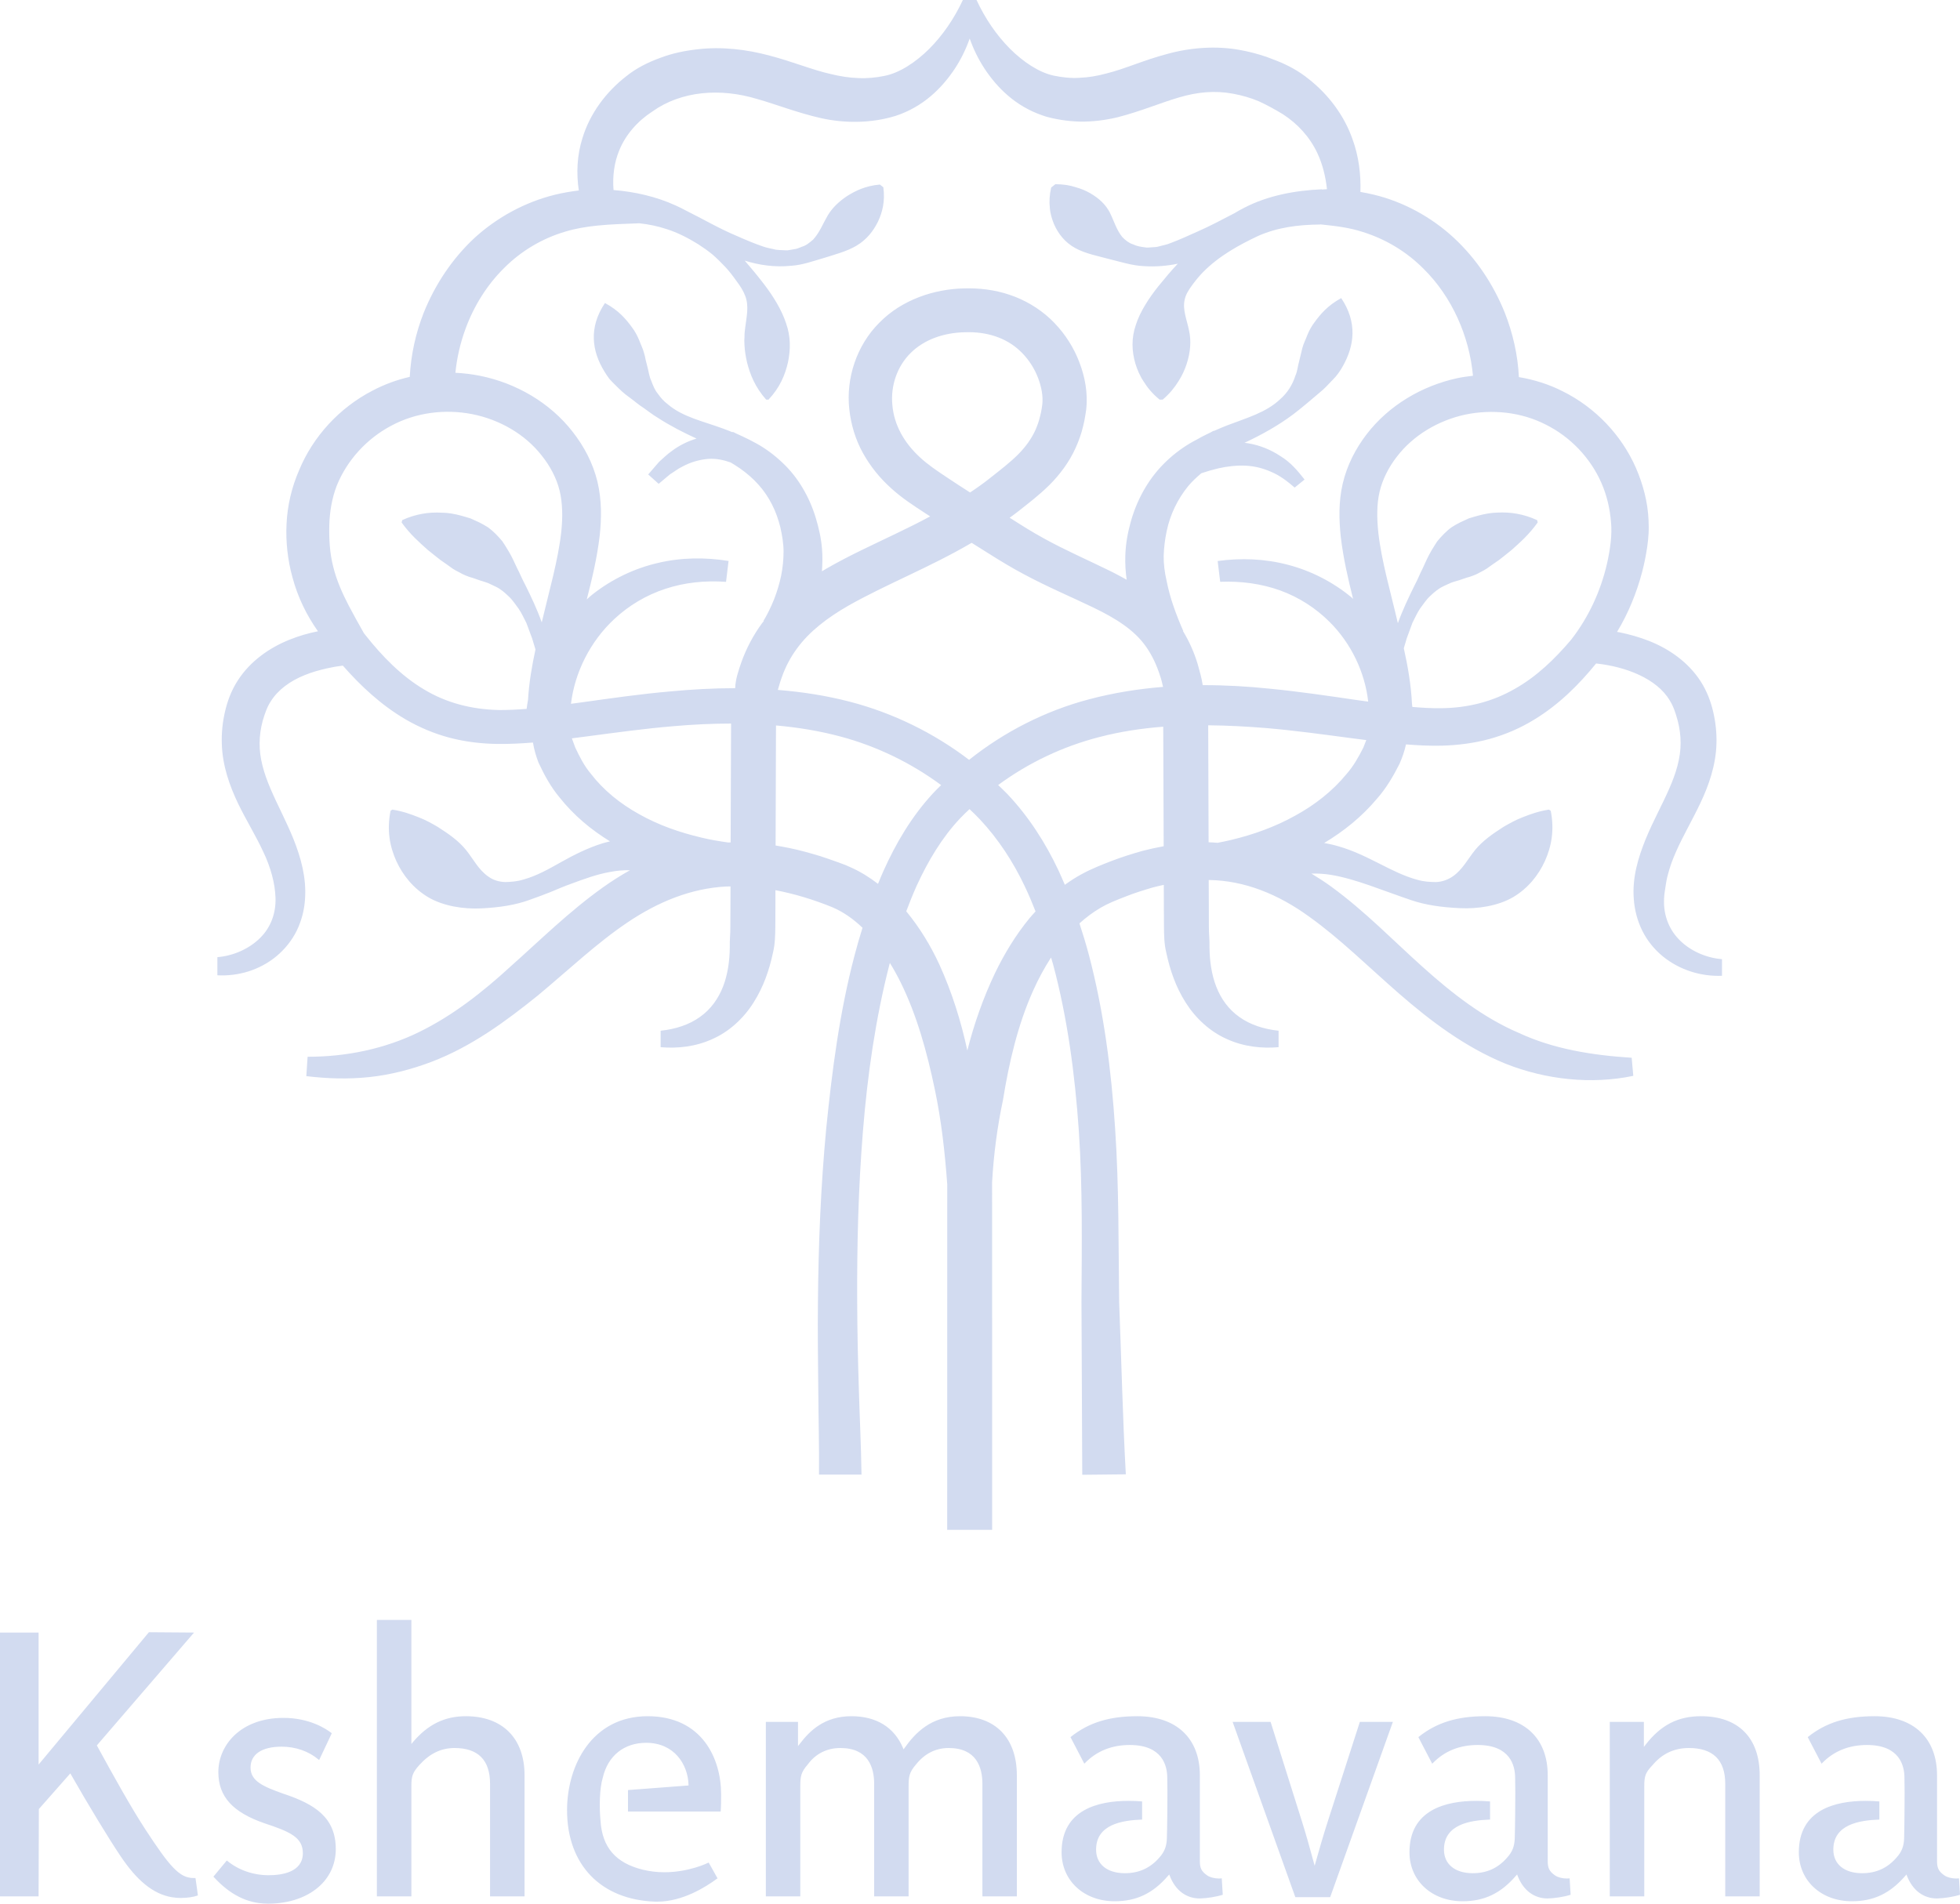 <svg width="35" height="34" viewBox="0 0 35 34" fill="none" xmlns="http://www.w3.org/2000/svg">
<path d="M28.697 10.065C28.584 10.556 28.368 11.024 28.059 11.422C27.764 11.772 27.435 12.086 27.057 12.299C26.656 12.532 26.208 12.645 25.731 12.649C25.565 12.651 25.394 12.641 25.22 12.626C25.218 12.607 25.216 12.588 25.214 12.57C25.197 12.227 25.139 11.897 25.068 11.578L25.121 11.399L25.222 11.124C25.266 11.038 25.305 10.948 25.359 10.868C25.418 10.79 25.469 10.708 25.541 10.643C25.612 10.576 25.684 10.513 25.777 10.47C25.821 10.448 25.867 10.429 25.91 10.409C25.956 10.39 26.006 10.379 26.053 10.364L26.186 10.319C26.232 10.307 26.276 10.293 26.317 10.276C26.359 10.261 26.396 10.24 26.434 10.22C26.474 10.201 26.511 10.179 26.548 10.156C26.618 10.104 26.692 10.055 26.768 10.002C26.842 9.946 26.915 9.885 26.993 9.823C27.143 9.688 27.303 9.55 27.459 9.331L27.449 9.29C27.21 9.18 26.971 9.142 26.74 9.155C26.623 9.157 26.509 9.18 26.397 9.209C26.341 9.223 26.286 9.242 26.23 9.258L26.07 9.332C26.018 9.359 25.966 9.387 25.918 9.419C25.87 9.454 25.826 9.495 25.783 9.537C25.741 9.579 25.701 9.624 25.663 9.671C25.629 9.722 25.598 9.775 25.566 9.826C25.504 9.93 25.455 10.04 25.407 10.147C25.354 10.25 25.314 10.356 25.262 10.451C25.151 10.677 25.044 10.901 24.962 11.13C24.962 11.128 24.961 11.125 24.96 11.123C24.831 10.566 24.671 10.029 24.613 9.513C24.586 9.258 24.583 9.007 24.635 8.785C24.685 8.568 24.796 8.347 24.942 8.159C25.234 7.776 25.681 7.51 26.164 7.405C26.648 7.305 27.165 7.359 27.602 7.583C28.042 7.801 28.399 8.177 28.595 8.622C28.693 8.845 28.749 9.083 28.768 9.326C28.791 9.554 28.753 9.812 28.697 10.065ZM24.404 7.756C24.207 8.014 24.055 8.306 23.977 8.638C23.901 8.965 23.911 9.285 23.942 9.586C23.988 9.976 24.074 10.341 24.162 10.696C24.151 10.686 24.141 10.675 24.129 10.665C23.799 10.393 23.41 10.194 22.998 10.087C22.587 9.978 22.156 9.963 21.744 10.02L21.789 10.391C22.161 10.376 22.527 10.425 22.862 10.546C23.195 10.667 23.495 10.861 23.739 11.104C24.132 11.493 24.375 12.015 24.432 12.531C24.366 12.522 24.301 12.513 24.235 12.504C23.722 12.429 23.201 12.351 22.671 12.3C22.279 12.259 21.879 12.236 21.477 12.237C21.459 12.11 21.421 11.984 21.386 11.857C21.326 11.658 21.239 11.46 21.126 11.273L21.13 11.27C21.071 11.137 21.007 10.978 20.956 10.829C20.903 10.677 20.862 10.524 20.832 10.373C20.797 10.222 20.778 10.071 20.78 9.927C20.784 9.789 20.802 9.633 20.834 9.484C20.897 9.184 21.029 8.916 21.216 8.684C21.286 8.599 21.368 8.524 21.453 8.452C21.553 8.418 21.659 8.388 21.759 8.364C21.918 8.329 22.08 8.31 22.239 8.317C22.399 8.323 22.555 8.363 22.703 8.429C22.853 8.492 22.988 8.595 23.119 8.708L23.296 8.565C23.176 8.412 23.044 8.254 22.866 8.147C22.695 8.033 22.495 7.951 22.287 7.917C22.267 7.913 22.245 7.911 22.224 7.908C22.514 7.773 22.815 7.608 23.091 7.402C23.252 7.279 23.406 7.147 23.568 7.009C23.654 6.941 23.72 6.864 23.796 6.786C23.874 6.71 23.932 6.625 23.982 6.535C24.183 6.176 24.244 5.762 23.95 5.324C23.705 5.459 23.581 5.61 23.472 5.758C23.417 5.831 23.377 5.906 23.345 5.985C23.315 6.066 23.277 6.136 23.256 6.217C23.234 6.297 23.219 6.382 23.197 6.461C23.174 6.539 23.168 6.634 23.132 6.709C23.081 6.872 22.988 7.019 22.86 7.13C22.61 7.368 22.265 7.463 21.912 7.598C21.835 7.629 21.756 7.661 21.677 7.697L21.675 7.695C21.687 7.682 21.649 7.708 21.616 7.724L21.55 7.756C21.485 7.788 21.421 7.821 21.358 7.858C21.321 7.878 21.285 7.896 21.249 7.918C21.081 8.018 20.921 8.142 20.779 8.286C20.492 8.575 20.294 8.947 20.19 9.327C20.138 9.516 20.102 9.708 20.095 9.92C20.09 10.068 20.099 10.213 20.119 10.354C20.029 10.304 19.938 10.255 19.849 10.21C19.424 10.001 19.017 9.825 18.635 9.613C18.44 9.506 18.267 9.398 18.07 9.272L18.029 9.247C18.081 9.209 18.132 9.174 18.181 9.134C18.358 8.994 18.548 8.851 18.737 8.665C18.923 8.48 19.093 8.254 19.207 8.001C19.264 7.876 19.31 7.745 19.341 7.614C19.357 7.548 19.372 7.483 19.381 7.417L19.396 7.319C19.399 7.28 19.404 7.24 19.405 7.203C19.415 6.901 19.345 6.63 19.236 6.376C19.125 6.123 18.962 5.89 18.756 5.696C18.549 5.503 18.296 5.354 18.028 5.265C17.76 5.174 17.479 5.143 17.213 5.151C16.686 5.162 16.108 5.35 15.704 5.762C15.296 6.168 15.105 6.757 15.166 7.308C15.195 7.58 15.276 7.852 15.41 8.092C15.543 8.333 15.717 8.544 15.912 8.719C16.102 8.894 16.326 9.038 16.507 9.156C16.541 9.179 16.576 9.201 16.61 9.223C16.413 9.329 16.211 9.43 16.005 9.528C15.599 9.725 15.177 9.914 14.757 10.156C14.731 10.172 14.704 10.189 14.677 10.204C14.687 10.072 14.69 9.94 14.679 9.805C14.663 9.608 14.622 9.431 14.566 9.245C14.455 8.88 14.254 8.525 13.967 8.259C13.825 8.125 13.67 8.009 13.505 7.919C13.423 7.873 13.341 7.833 13.261 7.795L13.147 7.743C13.115 7.729 13.077 7.706 13.084 7.715L13.08 7.72C13.025 7.698 12.97 7.675 12.916 7.656C12.556 7.523 12.191 7.449 11.923 7.219C11.854 7.167 11.796 7.102 11.747 7.031C11.692 6.967 11.66 6.881 11.629 6.8C11.593 6.726 11.583 6.632 11.561 6.551C11.551 6.51 11.541 6.47 11.53 6.43C11.522 6.387 11.514 6.346 11.501 6.306C11.48 6.224 11.443 6.155 11.413 6.074C11.38 5.995 11.341 5.92 11.286 5.847C11.177 5.699 11.053 5.548 10.803 5.412C10.506 5.854 10.572 6.276 10.793 6.635C10.819 6.68 10.85 6.723 10.88 6.765C10.915 6.806 10.956 6.845 10.994 6.883C11.071 6.96 11.147 7.033 11.238 7.096C11.327 7.16 11.402 7.229 11.492 7.285C11.578 7.344 11.655 7.408 11.744 7.46C11.969 7.606 12.205 7.726 12.438 7.833C12.277 7.882 12.129 7.956 12.002 8.051C11.916 8.111 11.844 8.182 11.769 8.249L11.575 8.474L11.762 8.641L11.965 8.471C12.039 8.426 12.107 8.371 12.184 8.334C12.333 8.253 12.492 8.209 12.646 8.196C12.784 8.186 12.919 8.214 13.048 8.26C13.104 8.294 13.159 8.328 13.21 8.363C13.336 8.451 13.448 8.548 13.544 8.656C13.738 8.872 13.866 9.134 13.935 9.419C13.967 9.559 13.993 9.715 13.992 9.854C13.992 9.996 13.977 10.14 13.949 10.282C13.919 10.425 13.876 10.568 13.822 10.706C13.794 10.774 13.765 10.843 13.732 10.908C13.701 10.971 13.661 11.046 13.634 11.086L13.641 11.09C13.629 11.105 13.617 11.119 13.605 11.135C13.45 11.347 13.326 11.583 13.239 11.827C13.187 11.978 13.133 12.133 13.128 12.291C12.738 12.291 12.351 12.313 11.969 12.349C11.441 12.395 10.919 12.47 10.405 12.542C10.335 12.551 10.265 12.561 10.196 12.57C10.263 12.009 10.54 11.455 10.971 11.055C11.229 10.814 11.541 10.628 11.883 10.516C12.225 10.403 12.594 10.365 12.965 10.392L13.01 10.019C12.598 9.952 12.165 9.955 11.746 10.055C11.326 10.152 10.924 10.346 10.581 10.616C10.544 10.644 10.512 10.676 10.478 10.706C10.571 10.341 10.662 9.968 10.709 9.566C10.742 9.261 10.747 8.935 10.669 8.604C10.586 8.265 10.43 7.974 10.226 7.712C9.819 7.189 9.214 6.841 8.572 6.712C8.428 6.683 8.28 6.665 8.132 6.658C8.159 6.39 8.22 6.123 8.315 5.867C8.463 5.464 8.697 5.088 9.002 4.787C9.305 4.483 9.682 4.258 10.097 4.136C10.283 4.08 10.473 4.049 10.667 4.029H10.668C10.911 4.004 11.159 3.998 11.416 3.988C11.581 4.005 11.744 4.039 11.902 4.091C12.101 4.154 12.289 4.251 12.468 4.362C12.556 4.419 12.643 4.48 12.725 4.547C12.805 4.617 12.88 4.692 12.953 4.769C13.026 4.848 13.09 4.932 13.152 5.02C13.217 5.106 13.272 5.191 13.306 5.281C13.379 5.463 13.331 5.657 13.307 5.854C13.302 5.903 13.293 5.955 13.295 6.005C13.291 6.057 13.29 6.107 13.294 6.159C13.299 6.264 13.316 6.37 13.341 6.477C13.397 6.693 13.483 6.913 13.681 7.137L13.723 7.138C13.928 6.919 14.019 6.698 14.071 6.471C14.118 6.245 14.122 6.012 14.036 5.771C13.958 5.532 13.805 5.288 13.652 5.087C13.531 4.928 13.417 4.792 13.299 4.655C13.559 4.736 13.838 4.776 14.123 4.747C14.326 4.735 14.514 4.665 14.711 4.608C14.905 4.546 15.124 4.491 15.298 4.386C15.473 4.281 15.593 4.131 15.677 3.961C15.759 3.787 15.807 3.596 15.774 3.345L15.712 3.296C15.456 3.319 15.281 3.405 15.129 3.5C14.981 3.598 14.862 3.712 14.779 3.851C14.696 3.994 14.633 4.158 14.52 4.279C14.461 4.33 14.397 4.385 14.322 4.406C14.285 4.418 14.25 4.439 14.211 4.446L14.095 4.466C14.056 4.476 14.016 4.469 13.976 4.468C13.935 4.466 13.896 4.466 13.856 4.46C13.776 4.439 13.696 4.429 13.618 4.4C13.461 4.346 13.306 4.28 13.15 4.211C12.844 4.083 12.55 3.91 12.244 3.758C12.187 3.727 12.128 3.698 12.068 3.671C11.719 3.511 11.338 3.425 10.956 3.394C10.936 3.146 10.968 2.905 11.057 2.688C11.172 2.404 11.386 2.162 11.65 1.991C12.165 1.623 12.865 1.567 13.527 1.77C13.867 1.866 14.232 2.012 14.656 2.109C15.08 2.204 15.557 2.205 15.995 2.069C16.478 1.91 16.813 1.584 17.049 1.229C17.161 1.059 17.25 0.876 17.316 0.688C17.381 0.873 17.468 1.052 17.577 1.22C17.809 1.573 18.138 1.897 18.612 2.06C18.674 2.083 18.729 2.097 18.783 2.109C18.837 2.122 18.892 2.131 18.949 2.141C19.061 2.159 19.174 2.169 19.289 2.172C19.517 2.175 19.745 2.145 19.954 2.095C20.374 1.988 20.729 1.834 21.058 1.739C21.387 1.642 21.697 1.614 22.015 1.673C22.173 1.702 22.332 1.746 22.481 1.81C22.629 1.878 22.768 1.955 22.904 2.037C23.171 2.209 23.387 2.444 23.523 2.732C23.616 2.929 23.671 3.149 23.696 3.379C23.665 3.38 23.635 3.382 23.605 3.385V3.381C23.135 3.401 22.643 3.49 22.218 3.711C22.157 3.741 22.099 3.775 22.042 3.809C21.816 3.926 21.594 4.045 21.368 4.143C21.215 4.212 21.064 4.281 20.911 4.338C20.835 4.372 20.759 4.382 20.68 4.405C20.642 4.415 20.604 4.413 20.565 4.417C20.526 4.417 20.486 4.428 20.449 4.418C20.374 4.409 20.299 4.397 20.23 4.363C20.159 4.342 20.096 4.289 20.043 4.236C19.938 4.111 19.89 3.938 19.817 3.794C19.743 3.652 19.626 3.543 19.472 3.453C19.395 3.408 19.308 3.371 19.204 3.342C19.106 3.31 18.989 3.29 18.846 3.29L18.771 3.349C18.74 3.486 18.735 3.604 18.747 3.709C18.754 3.817 18.785 3.912 18.821 4.002C18.898 4.178 19.019 4.331 19.202 4.431C19.384 4.532 19.618 4.575 19.819 4.63C20.025 4.68 20.218 4.744 20.424 4.753C20.632 4.767 20.837 4.75 21.032 4.71C20.918 4.83 20.81 4.959 20.684 5.114C20.52 5.319 20.357 5.567 20.282 5.805C20.201 6.042 20.21 6.271 20.274 6.492C20.308 6.602 20.353 6.711 20.425 6.818C20.492 6.926 20.58 7.033 20.708 7.138L20.763 7.137C20.89 7.028 20.975 6.92 21.041 6.814C21.111 6.707 21.157 6.602 21.191 6.498C21.258 6.29 21.275 6.09 21.232 5.9C21.195 5.713 21.113 5.529 21.155 5.352C21.173 5.263 21.223 5.183 21.282 5.102C21.342 5.018 21.408 4.938 21.479 4.864C21.77 4.568 22.129 4.374 22.462 4.216C22.805 4.063 23.174 4.013 23.573 4.01V4.007C23.838 4.035 24.091 4.062 24.338 4.144C24.75 4.273 25.122 4.499 25.422 4.802C25.929 5.302 26.239 6.007 26.303 6.711C26.208 6.722 26.113 6.735 26.02 6.755C25.392 6.892 24.802 7.238 24.404 7.756ZM24.345 13.353C24.262 13.517 24.171 13.682 24.042 13.828C23.798 14.126 23.48 14.376 23.126 14.569C22.774 14.765 22.386 14.906 21.983 15.002C21.904 15.021 21.823 15.037 21.743 15.053C21.689 15.049 21.635 15.044 21.582 15.043L21.575 12.954C21.916 12.957 22.261 12.975 22.605 13.003C23.112 13.046 23.621 13.116 24.138 13.185C24.224 13.196 24.311 13.207 24.398 13.218C24.381 13.263 24.364 13.307 24.345 13.353ZM20.401 15.197C20.216 15.25 20.031 15.307 19.853 15.376C19.763 15.409 19.676 15.446 19.588 15.482C19.502 15.518 19.4 15.566 19.311 15.615C19.207 15.671 19.11 15.735 19.015 15.803C18.978 15.718 18.942 15.632 18.902 15.547C18.672 15.059 18.374 14.589 17.988 14.181C17.935 14.126 17.879 14.074 17.824 14.021C18.363 13.624 18.977 13.332 19.63 13.164C20.002 13.067 20.385 13.009 20.772 12.979L20.78 15.114C20.652 15.137 20.526 15.165 20.401 15.197ZM18.388 16.395C18.136 16.701 17.935 17.035 17.769 17.378C17.556 17.826 17.393 18.291 17.274 18.762C17.161 18.239 17 17.722 16.771 17.219C16.618 16.89 16.426 16.571 16.183 16.276C16.241 16.122 16.302 15.97 16.368 15.822C16.572 15.377 16.823 14.957 17.144 14.617C17.198 14.559 17.256 14.505 17.313 14.451C17.376 14.511 17.439 14.571 17.498 14.634C17.822 14.98 18.09 15.387 18.299 15.829C18.369 15.975 18.432 16.125 18.492 16.278C18.458 16.317 18.421 16.355 18.388 16.395ZM16.93 8.54C16.731 8.408 16.571 8.301 16.428 8.168C16.144 7.907 15.965 7.589 15.935 7.234C15.901 6.889 16.022 6.54 16.262 6.304C16.502 6.065 16.854 5.94 17.236 5.934C17.616 5.921 17.96 6.029 18.211 6.264C18.337 6.381 18.44 6.527 18.511 6.687C18.581 6.846 18.623 7.024 18.616 7.173C18.616 7.193 18.613 7.208 18.612 7.227L18.602 7.295C18.596 7.342 18.585 7.385 18.574 7.43C18.554 7.518 18.524 7.602 18.489 7.682C18.416 7.841 18.312 7.985 18.177 8.12C18.043 8.254 17.871 8.388 17.691 8.529C17.574 8.624 17.449 8.712 17.323 8.796C17.19 8.711 17.058 8.626 16.93 8.54ZM17.351 9.695L17.668 9.894C17.856 10.013 18.071 10.143 18.278 10.253C18.695 10.478 19.129 10.66 19.524 10.851C19.919 11.041 20.256 11.25 20.465 11.55C20.571 11.701 20.653 11.873 20.713 12.062C20.737 12.129 20.753 12.198 20.769 12.268C20.326 12.304 19.883 12.374 19.447 12.49C18.668 12.695 17.932 13.071 17.305 13.571C16.676 13.091 15.949 12.735 15.184 12.535C14.756 12.423 14.323 12.357 13.89 12.322C13.915 12.242 13.935 12.162 13.965 12.084C14.03 11.903 14.119 11.735 14.232 11.582C14.456 11.274 14.78 11.03 15.15 10.817C15.823 10.436 16.61 10.13 17.351 9.695ZM15.774 15.56C15.74 15.635 15.71 15.71 15.679 15.786C15.53 15.672 15.368 15.569 15.189 15.49C15.086 15.441 15.006 15.417 14.916 15.383C14.828 15.35 14.738 15.322 14.648 15.291C14.467 15.237 14.284 15.184 14.095 15.146C14.014 15.129 13.932 15.115 13.85 15.101L13.857 12.957C14.25 12.991 14.637 13.055 15.014 13.156C15.662 13.33 16.271 13.627 16.806 14.022C16.756 14.072 16.704 14.121 16.657 14.173C16.273 14.59 15.994 15.069 15.774 15.56ZM13.047 15.046C13.033 15.046 13.018 15.046 13.003 15.047C12.841 15.024 12.68 14.998 12.523 14.959C12.132 14.867 11.754 14.734 11.416 14.543C11.076 14.356 10.774 14.111 10.549 13.817C10.429 13.674 10.348 13.512 10.272 13.35C10.251 13.295 10.232 13.241 10.212 13.187C10.305 13.175 10.398 13.163 10.49 13.151C11.008 13.083 11.517 13.012 12.026 12.97C12.369 12.94 12.713 12.923 13.055 12.923L13.047 15.046ZM10.023 9.496C9.966 10.013 9.806 10.554 9.675 11.113C9.675 11.114 9.675 11.115 9.674 11.116C9.594 10.889 9.489 10.667 9.379 10.445C9.326 10.349 9.285 10.243 9.231 10.141C9.183 10.035 9.132 9.925 9.069 9.823C9.037 9.771 9.005 9.718 8.971 9.668C8.932 9.622 8.892 9.576 8.85 9.535C8.808 9.493 8.762 9.453 8.714 9.418C8.665 9.387 8.614 9.359 8.562 9.332L8.402 9.259C8.346 9.243 8.291 9.224 8.235 9.21C8.122 9.18 8.009 9.157 7.892 9.157C7.659 9.143 7.422 9.18 7.183 9.289L7.172 9.332C7.329 9.55 7.489 9.687 7.639 9.822C7.717 9.883 7.79 9.945 7.864 10.001C7.94 10.054 8.014 10.104 8.083 10.156C8.12 10.179 8.158 10.202 8.198 10.22C8.235 10.241 8.272 10.262 8.314 10.278C8.354 10.296 8.398 10.31 8.443 10.322L8.575 10.368C8.621 10.383 8.671 10.396 8.716 10.414C8.759 10.435 8.805 10.454 8.848 10.476C8.94 10.519 9.011 10.582 9.081 10.649C9.153 10.714 9.204 10.796 9.262 10.873C9.317 10.953 9.356 11.042 9.4 11.127L9.502 11.401L9.562 11.6C9.499 11.891 9.447 12.191 9.429 12.501C9.419 12.554 9.411 12.607 9.404 12.661C9.233 12.674 9.065 12.683 8.902 12.681C8.42 12.67 7.966 12.553 7.568 12.311C7.168 12.073 6.826 11.724 6.523 11.34L6.499 11.31C6.406 11.145 6.315 10.984 6.232 10.825C6.113 10.597 6.01 10.365 5.951 10.124C5.889 9.883 5.875 9.642 5.88 9.384C5.887 9.142 5.926 8.899 6.015 8.67C6.199 8.217 6.552 7.832 6.989 7.602C7.425 7.368 7.943 7.301 8.433 7.397C8.92 7.493 9.377 7.755 9.674 8.137C9.824 8.323 9.941 8.547 9.993 8.763C10.047 8.988 10.05 9.238 10.023 9.496ZM29.975 16.772C29.783 16.571 29.7 16.308 29.716 16.04C29.719 15.972 29.731 15.905 29.741 15.836C29.751 15.767 29.763 15.697 29.782 15.627C29.817 15.489 29.867 15.351 29.929 15.212C30.051 14.933 30.217 14.654 30.365 14.341C30.513 14.029 30.641 13.668 30.651 13.282C30.657 13.091 30.636 12.898 30.593 12.715C30.553 12.538 30.48 12.34 30.368 12.168C30.144 11.821 29.798 11.586 29.451 11.449C29.277 11.38 29.099 11.33 28.919 11.293C28.904 11.291 28.89 11.289 28.876 11.286C29.077 10.953 29.226 10.588 29.324 10.215C29.363 10.068 29.392 9.918 29.415 9.765C29.426 9.689 29.434 9.61 29.439 9.529C29.444 9.438 29.441 9.366 29.438 9.284C29.424 8.965 29.34 8.65 29.213 8.357C28.956 7.77 28.487 7.278 27.908 6.99C27.662 6.864 27.395 6.781 27.123 6.735C27.104 6.338 27.014 5.949 26.871 5.584C26.669 5.084 26.365 4.622 25.963 4.249C25.562 3.878 25.061 3.603 24.529 3.476C24.451 3.457 24.372 3.442 24.293 3.428C24.303 3.116 24.265 2.794 24.151 2.483C24.005 2.066 23.723 1.688 23.37 1.412C23.196 1.27 22.998 1.163 22.793 1.083C22.588 0.999 22.377 0.936 22.159 0.896C21.721 0.811 21.245 0.851 20.838 0.965C20.427 1.073 20.079 1.234 19.754 1.313C19.593 1.357 19.438 1.383 19.282 1.389C19.132 1.401 18.962 1.381 18.822 1.352C18.556 1.297 18.271 1.106 18.033 0.868C17.794 0.627 17.593 0.333 17.438 0H17.194C17.037 0.336 16.834 0.631 16.592 0.874C16.351 1.113 16.062 1.303 15.796 1.355C15.649 1.386 15.479 1.403 15.323 1.394C15.163 1.389 15.003 1.363 14.838 1.323C14.505 1.249 14.153 1.1 13.746 0.994C13.343 0.884 12.884 0.827 12.444 0.882C12.229 0.906 11.997 0.953 11.783 1.036C11.568 1.115 11.361 1.218 11.183 1.362C10.823 1.641 10.535 2.026 10.401 2.466C10.303 2.774 10.29 3.096 10.336 3.402C10.193 3.419 10.05 3.444 9.909 3.478C9.378 3.609 8.878 3.88 8.474 4.249C8.073 4.622 7.768 5.085 7.567 5.584C7.423 5.949 7.338 6.336 7.317 6.731C7.086 6.784 6.861 6.866 6.65 6.978C6.063 7.282 5.591 7.793 5.34 8.401C5.209 8.702 5.132 9.028 5.117 9.357C5.101 9.668 5.136 10.002 5.223 10.313C5.317 10.665 5.475 10.989 5.678 11.275C5.507 11.308 5.338 11.358 5.17 11.425C4.82 11.565 4.47 11.803 4.244 12.157C4.131 12.33 4.058 12.532 4.018 12.71C3.975 12.895 3.954 13.089 3.961 13.283C3.971 13.673 4.101 14.036 4.25 14.348C4.402 14.661 4.574 14.936 4.701 15.213C4.831 15.485 4.912 15.77 4.92 16.04C4.928 16.309 4.836 16.566 4.641 16.756C4.45 16.944 4.17 17.072 3.882 17.095V17.419C4.254 17.439 4.637 17.327 4.937 17.078C5.086 16.954 5.213 16.797 5.3 16.62C5.386 16.442 5.435 16.249 5.447 16.057C5.474 15.673 5.371 15.314 5.242 14.989C5.111 14.664 4.952 14.373 4.832 14.09C4.711 13.808 4.632 13.536 4.636 13.269C4.637 13.135 4.656 13.003 4.692 12.871C4.733 12.733 4.771 12.623 4.838 12.522C4.966 12.32 5.179 12.163 5.438 12.059C5.567 12.005 5.706 11.967 5.848 11.935C5.935 11.915 6.031 11.899 6.122 11.888C6.441 12.251 6.803 12.591 7.242 12.848C7.489 12.992 7.76 13.106 8.04 13.179C8.32 13.251 8.606 13.284 8.886 13.287C9.102 13.29 9.311 13.278 9.517 13.262C9.537 13.384 9.571 13.503 9.615 13.617C9.718 13.84 9.836 14.056 9.991 14.241C10.243 14.56 10.555 14.82 10.893 15.027C10.848 15.039 10.802 15.049 10.759 15.062C10.486 15.148 10.244 15.271 10.02 15.397C9.796 15.524 9.578 15.645 9.353 15.707C9.242 15.743 9.129 15.751 9.021 15.754C8.913 15.75 8.808 15.72 8.722 15.657C8.544 15.536 8.449 15.337 8.321 15.18C8.193 15.021 8.02 14.898 7.814 14.767C7.709 14.706 7.597 14.642 7.463 14.592C7.33 14.54 7.189 14.488 7.005 14.46L6.974 14.481C6.905 14.83 6.96 15.119 7.077 15.378C7.194 15.634 7.382 15.867 7.647 16.025C7.914 16.182 8.273 16.24 8.595 16.224C8.917 16.208 9.207 16.165 9.465 16.069C9.595 16.024 9.719 15.976 9.841 15.928C9.961 15.877 10.08 15.827 10.198 15.785C10.432 15.698 10.66 15.615 10.886 15.575C11.008 15.55 11.129 15.54 11.249 15.543C11.082 15.636 10.923 15.738 10.771 15.846C10.159 16.282 9.65 16.788 9.13 17.25C8.618 17.721 8.081 18.142 7.475 18.437C6.87 18.731 6.19 18.875 5.493 18.874L5.47 19.22C5.838 19.265 6.217 19.277 6.596 19.237C6.975 19.197 7.35 19.099 7.707 18.964C8.425 18.69 9.038 18.236 9.598 17.785C10.153 17.324 10.659 16.841 11.208 16.473C11.756 16.104 12.344 15.865 12.971 15.833C12.995 15.832 13.02 15.833 13.045 15.832L13.044 16.131L13.042 16.546C13.044 16.673 13.028 16.796 13.032 16.92C13.029 17.166 12.995 17.407 12.911 17.622C12.827 17.837 12.692 18.028 12.498 18.164C12.307 18.302 12.059 18.382 11.797 18.409V18.703C12.098 18.729 12.422 18.695 12.723 18.557C13.025 18.424 13.284 18.182 13.458 17.903C13.635 17.625 13.74 17.316 13.804 17.011C13.841 16.858 13.843 16.702 13.845 16.551L13.847 16.131L13.847 15.899C14.194 15.965 14.538 16.071 14.862 16.203C15.058 16.286 15.238 16.413 15.402 16.57C15.35 16.736 15.302 16.901 15.259 17.067C14.991 18.087 14.858 19.123 14.754 20.156C14.656 21.19 14.615 22.226 14.606 23.26C14.6 23.777 14.607 24.293 14.612 24.808C14.615 25.322 14.63 25.846 14.625 26.337H15.384C15.377 25.805 15.35 25.302 15.336 24.788C15.32 24.278 15.309 23.767 15.307 23.258C15.302 22.239 15.327 21.221 15.409 20.21C15.49 19.2 15.634 18.194 15.883 17.225C15.886 17.216 15.889 17.208 15.891 17.199C15.959 17.31 16.023 17.424 16.081 17.542C16.373 18.132 16.553 18.788 16.692 19.452C16.81 20.009 16.873 20.579 16.915 21.152L16.914 27.323H17.717L17.716 21.115C17.744 20.621 17.808 20.129 17.91 19.649C18.019 18.973 18.175 18.302 18.451 17.688C18.542 17.484 18.649 17.287 18.769 17.101C18.78 17.14 18.793 17.18 18.804 17.22C19.063 18.184 19.195 19.189 19.265 20.199C19.333 21.212 19.318 22.222 19.312 23.257L19.326 26.34L20.104 26.332C20.047 25.307 20.025 24.282 19.985 23.257C19.971 22.237 19.983 21.193 19.913 20.157C19.845 19.119 19.714 18.077 19.444 17.053C19.394 16.865 19.337 16.678 19.276 16.492C19.394 16.385 19.52 16.291 19.655 16.212C19.724 16.173 19.785 16.141 19.865 16.107C19.945 16.074 20.023 16.04 20.104 16.011C20.263 15.947 20.425 15.898 20.587 15.85C20.651 15.833 20.716 15.818 20.782 15.804L20.783 16.131L20.785 16.551C20.787 16.702 20.788 16.858 20.826 17.011C20.89 17.316 20.994 17.625 21.171 17.903C21.346 18.182 21.605 18.424 21.907 18.557C22.207 18.695 22.532 18.729 22.832 18.703V18.409C22.571 18.382 22.323 18.302 22.132 18.164C21.938 18.028 21.802 17.837 21.719 17.622C21.635 17.407 21.601 17.166 21.598 16.92C21.602 16.796 21.586 16.673 21.587 16.546L21.586 16.131L21.584 15.717C22.226 15.725 22.83 15.974 23.374 16.369C23.928 16.763 24.435 17.269 24.989 17.751C25.542 18.232 26.159 18.701 26.884 18.998C27.61 19.286 28.423 19.371 29.166 19.215L29.137 18.892C28.421 18.846 27.738 18.735 27.119 18.447C26.492 18.178 25.94 17.751 25.414 17.278C24.886 16.807 24.382 16.28 23.766 15.831C23.655 15.751 23.538 15.675 23.419 15.603C23.532 15.599 23.648 15.606 23.766 15.625C24.21 15.698 24.68 15.902 25.197 16.076C25.459 16.166 25.748 16.205 26.069 16.22C26.39 16.236 26.749 16.18 27.017 16.025C27.284 15.868 27.471 15.634 27.588 15.378C27.704 15.119 27.76 14.83 27.692 14.481L27.66 14.46C27.476 14.488 27.335 14.54 27.201 14.592C27.068 14.642 26.956 14.706 26.85 14.767C26.644 14.898 26.472 15.022 26.343 15.179C26.215 15.335 26.118 15.532 25.942 15.653C25.855 15.712 25.752 15.75 25.644 15.754C25.536 15.753 25.422 15.747 25.309 15.713C24.853 15.593 24.432 15.265 23.894 15.113C23.814 15.089 23.73 15.071 23.646 15.056C23.995 14.847 24.319 14.587 24.587 14.267C24.75 14.084 24.879 13.866 24.992 13.641C25.04 13.531 25.081 13.415 25.107 13.295C25.316 13.312 25.528 13.323 25.748 13.318C26.029 13.31 26.318 13.275 26.599 13.198C26.879 13.121 27.15 13.004 27.394 12.854C27.838 12.585 28.194 12.228 28.502 11.85C29.03 11.905 29.586 12.12 29.816 12.509C29.882 12.613 29.919 12.727 29.958 12.867C29.993 13 30.011 13.134 30.011 13.269C30.012 13.539 29.929 13.812 29.805 14.092C29.682 14.374 29.52 14.663 29.387 14.987C29.256 15.311 29.144 15.671 29.175 16.057C29.188 16.249 29.238 16.444 29.326 16.622C29.414 16.8 29.542 16.957 29.692 17.08C29.995 17.327 30.375 17.442 30.75 17.428V17.131C30.452 17.107 30.165 16.973 29.975 16.772ZM3.229 33.898C3.168 33.898 3.111 33.892 3.063 33.884C2.735 33.826 2.444 33.589 2.146 33.141C1.947 32.846 1.57 32.225 1.268 31.695L1.256 31.673L0.694 32.31L0.689 33.87H0V29.158H0.689V31.516L2.659 29.152L3.465 29.158L1.729 31.174L1.735 31.184C2.032 31.728 2.342 32.285 2.596 32.674C3.029 33.336 3.205 33.543 3.456 33.542L3.49 33.542L3.492 33.551C3.509 33.66 3.532 33.839 3.532 33.844L3.534 33.853L3.525 33.856C3.451 33.882 3.34 33.898 3.229 33.898ZM4.759 33.999C4.413 33.994 4.105 33.838 3.817 33.524L3.811 33.517L4.05 33.229L4.059 33.236C4.26 33.401 4.523 33.492 4.799 33.492C5.027 33.492 5.408 33.441 5.408 33.098C5.408 32.82 5.188 32.717 4.722 32.564C4.153 32.367 3.899 32.086 3.899 31.65C3.899 31.169 4.298 30.682 5.062 30.682C5.52 30.682 5.813 30.87 5.918 30.951L5.925 30.956L5.699 31.435L5.688 31.426C5.512 31.277 5.277 31.196 5.029 31.196C4.676 31.196 4.474 31.332 4.474 31.57C4.474 31.811 4.698 31.908 5.065 32.038C5.625 32.224 5.996 32.463 5.996 33.025C5.996 33.274 5.903 33.496 5.727 33.667C5.506 33.881 5.173 34 4.789 34L4.759 33.999ZM8.751 33.87V31.86C8.751 31.435 8.538 31.22 8.116 31.22C7.879 31.22 7.674 31.318 7.491 31.521C7.364 31.66 7.346 31.728 7.346 31.906V33.87H6.73V28.932H7.346V31.148L7.377 31.111C7.642 30.799 7.941 30.652 8.318 30.652C8.974 30.652 9.367 31.047 9.367 31.707V33.87H8.751ZM11.699 33.964C10.729 33.93 10.126 33.305 10.126 32.331C10.126 31.523 10.576 30.652 11.565 30.652C12.533 30.652 12.877 31.403 12.877 32.046C12.877 32.128 12.877 32.265 12.87 32.346L12.868 32.355H11.214V31.971L12.295 31.889V31.873C12.283 31.513 12.041 31.127 11.538 31.127C11.143 31.127 10.854 31.36 10.764 31.75C10.704 31.945 10.701 32.283 10.723 32.513C10.752 32.992 10.991 33.272 11.477 33.393C11.6 33.423 11.73 33.439 11.863 33.439C12.305 33.439 12.642 33.272 12.645 33.27L12.655 33.266L12.813 33.547L12.805 33.553C12.598 33.706 12.187 33.964 11.738 33.964L11.699 33.964ZM17.543 33.87V31.86C17.543 31.568 17.438 31.22 16.941 31.22C16.709 31.22 16.513 31.319 16.357 31.514C16.236 31.653 16.225 31.733 16.225 31.906V33.87H15.61V31.86C15.61 31.568 15.505 31.22 15.008 31.22C14.767 31.22 14.565 31.321 14.424 31.514C14.302 31.654 14.291 31.729 14.291 31.906V33.87H13.676V30.753H14.25V31.186L14.283 31.144C14.457 30.916 14.719 30.652 15.203 30.652C15.647 30.652 15.965 30.847 16.123 31.214L16.135 31.244L16.154 31.218C16.341 30.955 16.622 30.652 17.143 30.652C17.779 30.652 18.158 31.047 18.158 31.707V33.87H17.543ZM19.905 33.957C19.356 33.957 18.957 33.589 18.957 33.082C18.957 32.323 19.607 32.164 20.151 32.164C20.232 32.164 20.314 32.167 20.395 32.174V32.498C20.037 32.511 19.573 32.584 19.573 33.035C19.573 33.295 19.77 33.456 20.087 33.456C20.339 33.456 20.541 33.364 20.705 33.174C20.794 33.074 20.832 32.976 20.837 32.837C20.844 32.636 20.847 32.162 20.847 32.013C20.847 31.939 20.844 31.753 20.844 31.753C20.844 31.534 20.756 31.166 20.174 31.166C19.852 31.166 19.583 31.275 19.374 31.489L19.363 31.5L19.116 31.026L19.123 31.02C19.442 30.766 19.808 30.652 20.309 30.652C21.008 30.652 21.426 31.047 21.426 31.707V33.235C21.426 33.354 21.445 33.42 21.562 33.499C21.61 33.531 21.692 33.551 21.77 33.551C21.786 33.551 21.802 33.55 21.817 33.548L21.835 33.841C21.719 33.878 21.552 33.904 21.425 33.907H21.424C21.181 33.907 20.989 33.761 20.89 33.506L20.879 33.479L20.859 33.501C20.589 33.816 20.294 33.957 19.905 33.957ZM23.131 33.884L22.011 30.753H22.689L23.25 32.534C23.314 32.737 23.384 32.982 23.459 33.261L23.476 33.323L23.501 33.235C23.55 33.061 23.632 32.772 23.714 32.52L24.283 30.753H24.873L23.753 33.884H23.131ZM30.808 33.87V31.86C30.808 31.435 30.589 31.22 30.159 31.22C29.898 31.22 29.682 31.321 29.514 31.521C29.38 31.66 29.362 31.724 29.362 31.906V33.87H28.746V30.753H29.355V31.2L29.387 31.159C29.659 30.809 29.964 30.652 30.374 30.652C31.041 30.652 31.423 31.037 31.423 31.707V33.87H30.808ZM26.117 33.957C25.568 33.957 25.169 33.589 25.169 33.082C25.169 32.323 25.819 32.164 26.363 32.164C26.444 32.164 26.526 32.167 26.608 32.174V32.498C26.249 32.511 25.785 32.584 25.785 33.035C25.785 33.295 25.982 33.456 26.299 33.456C26.551 33.456 26.753 33.364 26.916 33.174C27.006 33.074 27.044 32.976 27.049 32.837C27.056 32.631 27.059 32.144 27.059 32.013C27.059 31.939 27.056 31.753 27.056 31.753C27.056 31.534 26.968 31.166 26.387 31.166C26.064 31.166 25.795 31.275 25.587 31.489L25.575 31.5L25.328 31.026L25.335 31.02C25.654 30.766 26.02 30.652 26.521 30.652C27.22 30.652 27.638 31.047 27.638 31.707V33.235C27.638 33.354 27.657 33.42 27.774 33.499C27.822 33.531 27.903 33.551 27.982 33.551C27.998 33.551 28.014 33.55 28.029 33.548L28.047 33.841C27.931 33.878 27.764 33.904 27.636 33.907C27.393 33.907 27.201 33.761 27.102 33.506L27.091 33.479L27.071 33.501C26.8 33.816 26.506 33.957 26.117 33.957ZM33.07 33.957C32.52 33.957 32.122 33.589 32.122 33.082C32.122 32.323 32.771 32.164 33.316 32.164C33.397 32.164 33.479 32.167 33.56 32.174V32.498C33.202 32.511 32.738 32.584 32.738 33.035C32.738 33.295 32.935 33.456 33.252 33.456C33.504 33.456 33.706 33.364 33.869 33.174C33.959 33.074 33.997 32.976 34.002 32.837C34.008 32.636 34.011 32.162 34.011 32.013C34.011 31.939 34.008 31.753 34.008 31.753C34.008 31.534 33.921 31.166 33.339 31.166C33.017 31.166 32.747 31.275 32.539 31.489L32.528 31.5L32.281 31.026L32.288 31.02C32.607 30.766 32.973 30.652 33.474 30.652C34.173 30.652 34.59 31.047 34.59 31.707V33.235C34.59 33.354 34.61 33.42 34.727 33.499C34.774 33.531 34.856 33.551 34.935 33.551C34.95 33.551 34.966 33.55 34.982 33.548L35 33.841C34.883 33.878 34.717 33.904 34.59 33.907H34.589C34.346 33.907 34.154 33.761 34.054 33.506L34.044 33.479L34.024 33.502C33.753 33.816 33.459 33.957 33.07 33.957Z" fill="#D2DBF0"/>
</svg>
